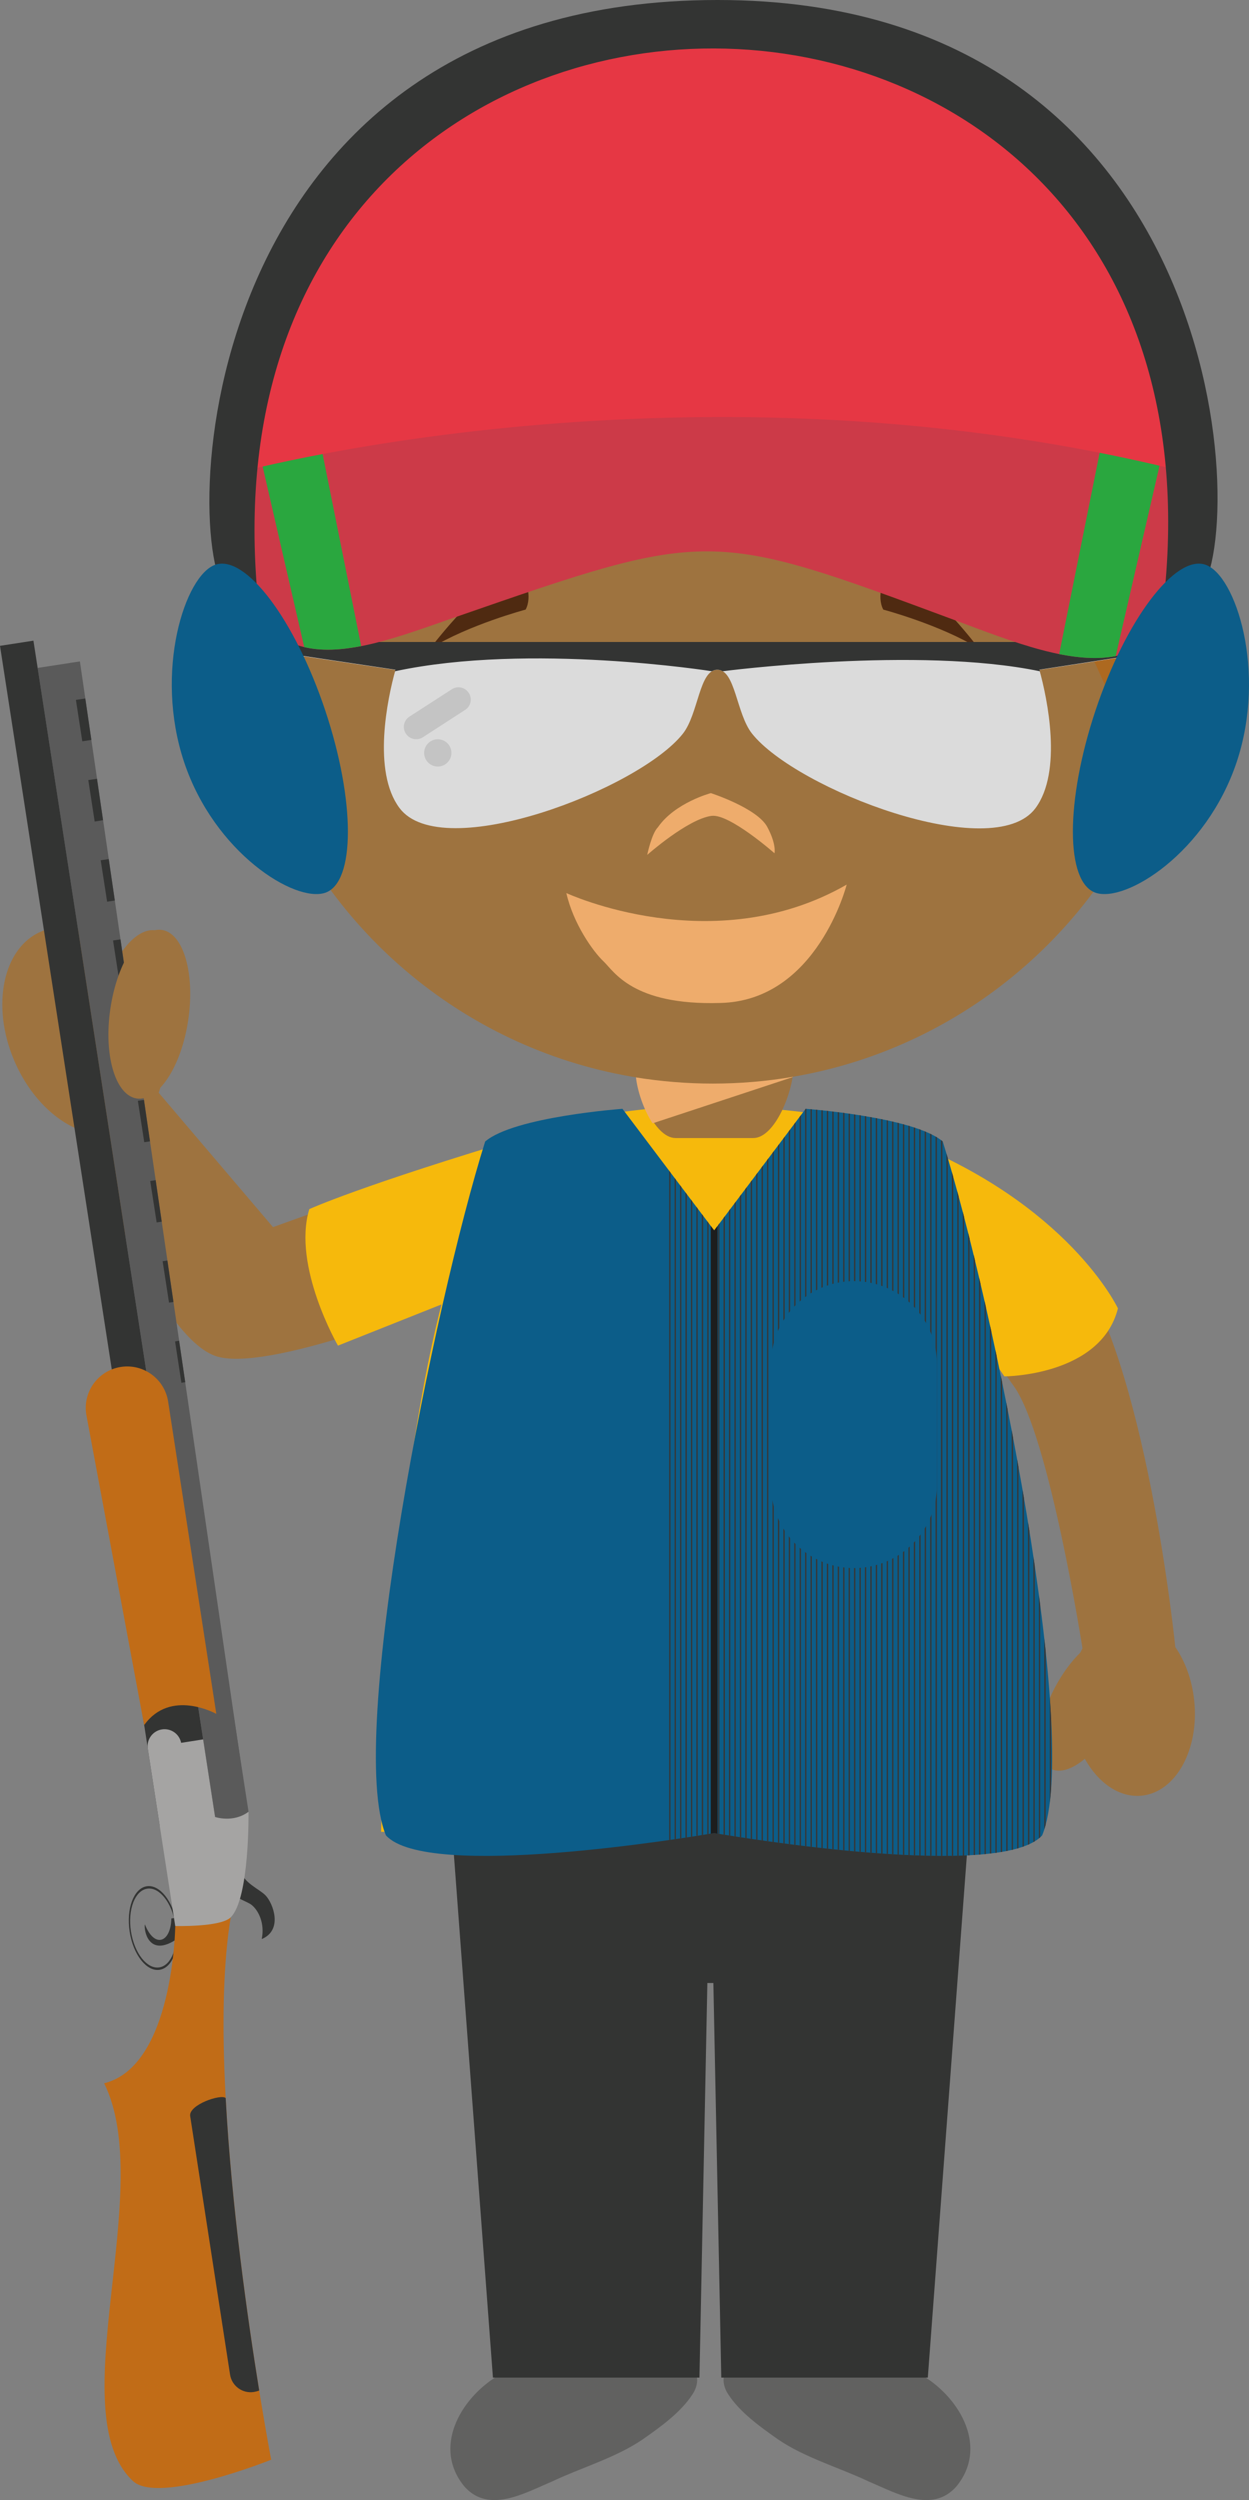 <svg version="1.1" xmlns="http://www.w3.org/2000/svg" xmlns:xlink="http://www.w3.org/1999/xlink" width="58.685" height="117.467" viewBox="0,0,58.685,117.467"><rect x="0" y="0" width="58.685" height="117.467" fill="#808080" stroke="none"/><g transform="translate(-210.59,-120.735)"><g data-paper-data="{&quot;isPaintingLayer&quot;:true}" fill-rule="evenodd" stroke="none" stroke-width="1" stroke-linecap="butt" stroke-linejoin="miter" stroke-miterlimit="10" stroke-dasharray="" stroke-dashoffset="0" style="mix-blend-mode: normal"><path d="M260.869,179.836c3.576,4.579 4.95,18.352 4.95,18.352l-0.006,-0.062c0.461,0.666 0.784,1.535 0.887,2.503c0.244,2.303 -0.858,4.306 -2.457,4.475c-1.046,0.112 -2.046,-0.587 -2.683,-1.73c-0.593,0.493 -1.178,0.69 -1.6,0.466c-0.787,-0.418 -0.692,-2.137 0.207,-3.838c0.343,-0.645 0.755,-1.2 1.178,-1.614c0.033,-0.068 0.07,-0.138 0.106,-0.204c0,0 -1.555,-9.946 -3.212,-12.3c-0.833,-1.18 -1.37,-1.84 -1.56,-2.363c-0.153,-0.42 -0.32,-1.22 -0.389,-1.527c-0.533,-2.359 -3.451,-7.686 -3.451,-7.686c0,0 6.287,3.298 8.03,5.528M212.527,164.5c1.174,-0.498 2.581,-0.04 3.72,1.056c0.515,-0.776 1.127,-1.21 1.69,-1.103c1.059,0.207 1.555,2.232 1.11,4.523c-0.169,0.873 -0.452,1.663 -0.795,2.292c-0.044,0.276 -0.113,0.547 -0.205,0.811l5.37,6.313l11.385,-4.085c0,0 -1.933,3.077 -2.412,4.196c-0.345,0.818 -1.021,3.408 -1.021,3.408c0,0 -8.316,3.387 -10.678,2.528c-2.919,-1.06 -6.265,-10.574 -6.265,-10.574l0.003,-0.002c-1.257,-0.445 -2.472,-1.647 -3.175,-3.307c-1.095,-2.582 -0.52,-5.296 1.273,-6.055" data-paper-data="{&quot;origPos&quot;:null}" fill="#9e733f"/><path d="M244.606,232.383c-0.06,0.257 0.02,0.578 0.194,0.84c0.554,0.859 1.522,1.548 2.342,2.125c1.275,0.871 2.88,1.323 4.29,1.993c1.271,0.535 2.947,1.508 4.084,0.233c1.506,-1.81 0.23,-4.107 -1.53,-5.191zM243.326,232.383c0.062,0.257 -0.017,0.578 -0.192,0.84c-0.552,0.859 -1.519,1.548 -2.342,2.125c-1.275,0.871 -2.881,1.323 -4.288,1.993c-1.273,0.535 -2.947,1.508 -4.086,0.233c-1.507,-1.81 -0.229,-4.107 1.529,-5.191z" fill="#616160"/><path d="M256.101,206.81l-1.917,25.638h-9.704l-0.372,-18.54h-0.282l-0.372,18.54h-9.703l-1.915,-25.639z" fill="#333433"/><path d="M225.122,177.547c0,0 2.364,-1.095 10.385,-3.487c2.23,-1.067 6.729,-1.324 6.729,-1.324l1.715,0.056h0.145l1.713,-0.023c0,0 5.103,0.205 7.13,1.455v0.006c7.874,3.04 10.178,7.982 10.178,7.982c-0.808,3.188 -5.336,3.193 -5.336,3.193l-0.44,-0.648c1.961,9.693 2.211,22.047 2.211,22.047h-31.055c0,0 0.295,-14.888 2.837,-24.78l-4.864,1.936c0,0 -2.157,-3.726 -1.347,-6.413" fill="#f6b90c"/><path d="M266.104,152.697c1.141,0.734 1.893,1.988 1.893,3.407c0,2.264 -1.903,4.097 -4.255,4.097c-0.067,0 -0.133,0 -0.197,-0.005c-3.81,6.833 -11.1,11.45 -19.47,11.45c-8.376,0 -15.671,-4.626 -19.478,-11.47c-0.153,0.017 -0.308,0.025 -0.472,0.025c-2.345,0 -4.25,-1.833 -4.25,-4.097c0,-1.524 0.868,-2.853 2.153,-3.558c-0.151,-1.045 -0.227,-2.115 -0.227,-3.199c0,-12.318 9.974,-22.301 22.274,-22.301c12.305,0 22.279,9.983 22.279,22.301c0,1.138 -0.085,2.257 -0.25,3.35" data-paper-data="{&quot;origPos&quot;:null}" fill="#9e733f"/><path d="M235.606,154.275c0,1.384 -0.826,2.503 -1.85,2.503c-1.018,0 -1.845,-1.119 -1.845,-2.503c0,-1.382 0.827,-2.504 1.846,-2.504c1.023,0 1.85,1.122 1.85,2.504M255.464,154.275c0,1.384 -0.827,2.503 -1.848,2.503c-1.02,0 -1.847,-1.119 -1.847,-2.503c0,-1.382 0.826,-2.504 1.847,-2.504c1.021,0 1.848,1.122 1.848,2.504" fill="#ffffff"/><path d="M234.902,154.966c0,0.854 -0.51,1.55 -1.145,1.55c-0.63,0 -1.143,-0.696 -1.143,-1.55c0,-0.859 0.513,-1.55 1.143,-1.55c0.634,0 1.145,0.691 1.145,1.55M254.761,154.966c0,0.854 -0.512,1.55 -1.145,1.55c-0.63,0 -1.144,-0.696 -1.144,-1.55c0,-0.859 0.514,-1.55 1.144,-1.55c0.633,0 1.145,0.691 1.145,1.55" fill="#343434"/><path d="M230.797,151.21c1.817,-1.122 4.49,-1.833 4.49,-1.833c0.32,-0.592 0.034,-1.598 -0.386,-1.658c-1.333,-0.19 -4.104,3.49 -4.104,3.49M256.584,151.21c-1.819,-1.122 -4.493,-1.833 -4.493,-1.833c-0.316,-0.592 -0.033,-1.598 0.388,-1.658c1.333,-0.19 4.105,3.49 4.105,3.49" data-paper-data="{&quot;origPos&quot;:null}" fill="#4f2a11"/><path d="M267.238,146.436c0.036,2.622 -0.88,8.288 -2.664,11.668c0,0 -4.38,-12.412 -7.99,-14.38c-4.41,-2.402 -16.039,1.061 -19.983,-2.052c-0.654,-0.518 -0.58,-1.689 -0.58,-1.689c0,0 -0.754,1.492 -1.118,1.908c-1.912,2.174 -6.865,5.328 -9.213,7.018c-1.893,1.364 -1.98,1.344 -1.563,9.194c0,0 -3.474,-7.141 -3.281,-11.911c0.054,-1.374 0.719,-4.419 1.804,-7.516c3.918,-7.879 12.044,-13.287 21.431,-13.287c10.782,0 19.9,7.14 22.89,16.953c0.153,1.36 0.242,2.726 0.267,4.094" fill="#ad6920"/><path d="M242.339,174.207c-1.039,0 -1.882,-2.239 -1.882,-3.263h7.406c0,1.024 -0.841,3.263 -1.884,3.263h-3.639" data-paper-data="{&quot;origPos&quot;:null}" fill="#9e733f"/><path d="M241.252,173.516c-0.418,-0.635 -0.712,-1.521 -0.78,-2.158c1.174,0.188 2.379,0.29 3.608,0.29c1.263,0 2.525,-0.106 3.77,-0.319l-0.012,0.014l-6.587,2.173" fill="#eeac6c"/><path d="M259.426,152.209c0.376,1.347 1.093,4.782 -0.186,6.502c-1.991,2.672 -11.251,-0.897 -13.318,-3.51c-0.739,-0.934 -0.777,-3.003 -1.629,-2.998c-0.853,0 -0.882,2.075 -1.62,3.008c-2.066,2.611 -11.327,6.159 -13.315,3.486c-1.282,-1.719 -0.565,-5.141 -0.188,-6.484l-8.705,-1.295h47.393z" fill="#dbdbdb"/><path d="M232.617,153.295c0.083,0.128 0.112,0.284 0.08,0.433c-0.032,0.149 -0.122,0.279 -0.251,0.361l-1.992,1.29c-0.267,0.168 -0.619,0.092 -0.792,-0.172l-0.006,-0.007c-0.172,-0.267 -0.095,-0.622 0.171,-0.794l1.995,-1.287c0.266,-0.171 0.62,-0.094 0.791,0.172zM231.8,156.112c0,0.35 -0.285,0.64 -0.64,0.64c-0.354,0 -0.641,-0.287 -0.641,-0.641c0,-0.354 0.287,-0.641 0.641,-0.641c0.17,0 0.334,0.068 0.454,0.189c0.12,0.121 0.187,0.284 0.186,0.454" fill="#c4c4c4"/><path d="M267.858,150.899l-8.432,1.301c0.005,0.019 0.038,0.076 0.015,0.074c-5.735,-1.193 -14.895,0 -14.895,0c-0.155,-0.097 -0.353,-0.097 -0.508,0c0,0 -8.558,-1.357 -14.884,0c-0.021,0.002 0.012,-0.055 0.016,-0.072l-8.704,-1.303z" fill="#333433"/><path d="M221.41,143.03c0,0 8.035,-7.198 22.51,-7.198c11.915,0 22.957,7.198 22.957,7.198c0,11.51 -6.016,8.853 -11.414,6.848c-11.541,-4.289 -11.541,-4.289 -23.426,-0.163c-5.158,1.789 -10.627,4.175 -10.627,-6.685" fill="#cc3a48"/><path d="M222.776,141.986c0.847,-0.588 1.725,-1.129 2.63,-1.622l2.154,10.727c-0.966,0.188 -1.87,0.24 -2.676,0.048zM262.532,140.644c0.903,0.441 1.794,0.906 2.672,1.394l-2.192,9.523c-0.811,0.16 -1.708,0.097 -2.656,-0.093z" fill="#2aa73f"/><path d="M221.317,143.056c-2.323,-2.328 5.436,-21.62 22.992,-21.62c17.017,0 25.043,19.103 22.533,21.619c-23.639,-6.134 -45.525,0 -45.525,0" fill="#e63744"/><path d="M221.318,148.745c-2.323,-2.328 -1.788,-28.01 22.992,-28.01c24.184,0 25.044,25.494 22.53,28.01c-0.572,-0.149 -1.71,1.301 -1.71,1.301c5.064,-35.898 -46.935,-36.209 -42.287,0.044l-1.526,-1.345" fill="#333433"/><path d="M225.87,154.111c-1.424,-4.26 -3.732,-7.322 -5.156,-6.844c-1.428,0.476 -2.895,5.019 -1.473,9.277c1.421,4.254 5.201,6.617 6.627,6.139c1.424,-0.478 1.424,-4.316 0.002,-8.572M262.065,154.111c1.424,-4.26 3.737,-7.322 5.159,-6.844c1.426,0.476 2.893,5.019 1.471,9.277c-1.422,4.254 -5.202,6.617 -6.623,6.139c-1.428,-0.478 -1.428,-4.316 -0.007,-8.572M254.886,174.371c2.398,7.632 6.542,28.077 4.67,32.6c-1.925,2.131 -14.205,0.097 -15.41,-0.11c-1.207,0.207 -13.497,2.241 -15.423,0.11c-1.873,-4.523 2.265,-24.968 4.662,-32.6c1.354,-1.168 6.451,-1.538 6.451,-1.538l4.31,5.715l4.299,-5.715c0,0 5.088,0.371 6.442,1.537" fill="#0c5d89"/><path d="M258.38,189.307c0.023,0.115 0.044,0.231 0.064,0.351v17.916c-0.021,0.007 -0.042,0.012 -0.064,0.016zM258.634,190.737c0.023,0.124 0.044,0.25 0.064,0.37v16.38c-0.021,0.009 -0.042,0.018 -0.064,0.025zM258.891,207.414v-15.161c0.02,0.132 0.044,0.265 0.064,0.395v14.737c-0.021,0.007 -0.044,0.02 -0.065,0.03zM259.145,207.287v-13.405c0.023,0.142 0.043,0.285 0.062,0.428v12.941c-0.019,0.01 -0.039,0.025 -0.062,0.037zM259.403,195.67l0.062,0.481v10.91l-0.062,0.056zM259.656,206.689v-8.963c0.022,0.199 0.046,0.391 0.066,0.584v8.165c-0.021,0.076 -0.044,0.147 -0.066,0.215zM259.914,200.444c0.022,0.349 0.043,0.689 0.062,1.024v3.323c-0.019,0.231 -0.037,0.446 -0.062,0.653zM250.206,173.021c0.02,0.005 0.041,0.009 0.062,0.01v34.649c-0.02,-0.004 -0.042,-0.006 -0.062,-0.008zM250.463,173.06c0.02,0.002 0.042,0.004 0.062,0.01v34.632c-0.019,0 -0.042,-0.002 -0.062,-0.004zM250.717,207.719v-34.623c0.021,0.003 0.041,0.005 0.064,0.01v34.62l-0.064,-0.006zM250.973,173.135c0.021,0.002 0.044,0.004 0.062,0.01v34.602l-0.062,-0.004zM251.227,173.177c0.024,0 0.044,0.008 0.064,0.012v34.579l-0.064,-0.004zM251.482,173.219c0.023,0.006 0.044,0.008 0.064,0.014v34.554c-0.021,0 -0.041,0 -0.064,-0.002zM251.738,173.268c0.021,0.004 0.041,0.01 0.064,0.013v34.53c-0.023,-0.006 -0.044,-0.006 -0.064,-0.006zM251.992,207.821v-34.504c0.023,0.004 0.044,0.006 0.065,0.013v34.497c-0.021,-0.003 -0.042,-0.003 -0.065,-0.005zM252.251,207.84v-34.468l0.062,0.012v34.459l-0.063,-0.003zM252.505,173.427c0.021,0.007 0.044,0.008 0.064,0.017v34.415l-0.064,-0.002zM252.761,173.488c0.021,0.006 0.042,0.014 0.062,0.016v34.37c-0.02,0 -0.042,0 -0.062,-0.002zM253.016,173.555c0.022,0.008 0.044,0.01 0.064,0.018v34.316c-0.021,-0.002 -0.042,-0.002 -0.064,-0.006zM253.272,173.626c0.021,0.008 0.042,0.012 0.062,0.018v34.256c-0.021,-0.002 -0.042,-0.002 -0.062,-0.002zM253.526,173.707c0.022,0.005 0.043,0.012 0.064,0.02v34.181h-0.064zM253.783,173.793c0.02,0.004 0.041,0.014 0.062,0.021v34.102h-0.062zM254.035,207.927v-34.037l0.066,0.03v34.006h-0.066zM254.293,207.931v-33.928l0.064,0.03v33.9c-0.023,-0.003 -0.044,-0.003 -0.064,-0.003zM254.547,174.133c0.023,0.015 0.044,0.03 0.065,0.04v33.762h-0.065zM254.804,174.302c0.022,0.016 0.044,0.034 0.064,0.052v33.582h-0.064zM255.058,174.93c0.023,0.071 0.044,0.142 0.064,0.214v32.791h-0.064zM255.314,207.933v-32.128c0.021,0.072 0.044,0.148 0.064,0.225v31.902h-0.064zM255.569,176.719l0.064,0.234v30.975h-0.064zM255.827,177.673l0.062,0.244v30h-0.062zM256.079,207.91v-29.242c0.023,0.084 0.045,0.168 0.066,0.252v28.987c-0.02,0.003 -0.043,0.003 -0.065,0.003zM256.338,179.693l0.062,0.265v27.933c-0.021,0.002 -0.042,0.002 -0.062,0.002zM256.59,180.76c0.025,0.088 0.043,0.18 0.066,0.27v26.843c-0.021,0.002 -0.041,0.002 -0.066,0.002zM256.848,181.857l0.062,0.28v25.713l-0.062,0.004zM257.1,182.992c0.023,0.094 0.044,0.193 0.067,0.29v24.538l-0.067,0.004zM257.359,207.794v-23.63l0.062,0.296v23.325c-0.02,0.004 -0.041,0.008 -0.062,0.01zM257.611,185.378c0.025,0.101 0.043,0.205 0.066,0.308v22.06c-0.023,0.002 -0.041,0.008 -0.066,0.01zM257.869,207.71v-21.074l0.064,0.322v20.74l-0.063,0.012zM258.124,187.943c0.023,0.111 0.043,0.223 0.062,0.335v19.363c-0.019,0.005 -0.039,0.011 -0.062,0.015zM242.032,207.19v-31.445l0.062,0.085v31.351c-0.018,0.002 -0.039,0.008 -0.062,0.01zM242.287,207.154v-31.07l0.062,0.083v30.978c-0.021,0.001 -0.042,0.004 -0.062,0.01zM242.543,176.423l0.062,0.083v30.6c-0.019,0.002 -0.039,0.008 -0.062,0.01zM242.797,176.764l0.064,0.082v30.222c-0.02,0.002 -0.044,0.008 -0.064,0.01zM243.054,177.098l0.062,0.087v29.845c-0.019,0 -0.04,0.004 -0.062,0.008zM243.31,177.439l0.062,0.083v29.466c-0.019,0.004 -0.042,0.008 -0.062,0.008zM243.564,206.956v-29.18l0.064,0.085v29.087c-0.02,0.003 -0.041,0.007 -0.064,0.009zM243.821,206.916v-28.802l0.062,0.085v28.705c-0.019,0.006 -0.042,0.008 -0.063,0.012zM244.075,206.875v-28.422l0.062,0.087v28.321c-0.021,0.005 -0.041,0.009 -0.062,0.013zM244.331,178.3l0.062,-0.083v28.684l-0.062,-0.008zM244.586,206.935v-28.973l0.064,-0.083v29.065c-0.024,-0.003 -0.044,-0.005 -0.064,-0.01zM244.842,177.622l0.062,-0.085v29.45c-0.019,-0.004 -0.042,-0.01 -0.062,-0.01zM245.098,177.281l0.062,-0.083v29.829c-0.021,-0.004 -0.042,-0.007 -0.062,-0.013zM245.352,176.943l0.065,-0.085v30.207l-0.065,-0.008zM245.609,176.604l0.062,-0.083v30.583l-0.062,-0.008zM245.863,176.262l0.064,-0.08v30.96l-0.064,-0.009zM246.119,207.17v-31.244l0.062,-0.086v31.338c-0.018,-0.002 -0.041,-0.004 -0.061,-0.008zM246.374,207.203v-31.618l0.064,-0.085v31.717c-0.021,-0.005 -0.044,-0.007 -0.064,-0.013zM246.63,175.247l0.062,-0.085v32.09c-0.021,-0.002 -0.042,-0.006 -0.062,-0.01zM246.886,207.277v-32.37l0.062,-0.085v32.466c-0.018,-0.002 -0.041,-0.008 -0.062,-0.01zM247.141,207.313v-32.743l0.064,-0.083v32.835c-0.022,-0.004 -0.043,-0.008 -0.065,-0.01zM247.397,174.229l0.062,-0.084v33.21l-0.062,-0.008zM247.651,173.89l0.064,-0.085v33.585c-0.02,-0.007 -0.044,-0.007 -0.064,-0.01zM247.907,173.548l0.062,-0.08v33.953c-0.018,-0.004 -0.041,-0.004 -0.062,-0.006zM248.162,173.212l0.064,-0.083v34.324c-0.023,-0.004 -0.044,-0.006 -0.064,-0.008zM248.418,172.874l0.027,-0.04l0.035,0.002v34.649l-0.062,-0.008v-34.604zM248.674,172.852c0.017,0.002 0.042,0.004 0.062,0.008v34.654l-0.062,-0.009zM248.929,172.875c0.021,0.004 0.043,0.006 0.064,0.008v34.66c-0.021,-0.004 -0.044,-0.004 -0.064,-0.007zM249.185,172.903c0.021,0.003 0.041,0.005 0.062,0.005v34.665c-0.021,-0.001 -0.042,-0.005 -0.062,-0.01zM249.439,207.592v-34.661l0.064,0.006v34.661l-0.063,-0.006zM249.696,172.96l0.062,0.006v34.66c-0.022,-0.002 -0.042,-0.002 -0.062,-0.006zM249.95,172.993c0.021,0.002 0.044,0.002 0.064,0.006v34.651c-0.021,0 -0.044,0 -0.064,-0.004z" fill="#373737"/><path d="M243.985,178.334l0.16,0.213l0.162,-0.213v28.556c-0.067,-0.013 -0.12,-0.021 -0.162,-0.027c-0.039,0.006 -0.095,0.014 -0.161,0.027v-28.556z" fill="#1d1d1d"/><path d="M254.612,190.452c0.023,1.407 -0.715,2.717 -1.93,3.427c-1.215,0.71 -2.718,0.71 -3.933,0c-1.215,-0.71 -1.953,-2.02 -1.93,-3.427v-5.622c-0.001,-2.154 1.743,-3.9 3.897,-3.902c1.034,0.001 2.026,0.412 2.756,1.144c0.731,0.732 1.141,1.724 1.14,2.758v5.623z" fill="#0c5d89"/><path d="M213.933,151.876l8.335,53.985l-1.37,1.527l-8.54,-55.27z" fill="#5a5a5a"/><path d="M212.161,150.837l8.538,55.27l-2.604,0.401l-0.959,-6.203l0.928,-0.844l-7.474,-48.381z" fill="#333433"/><path d="M220.755,201.264c0,0 -2.153,-1.208 -3.391,0.526l-2.722,-14.605c-0.164,-1.064 0.565,-2.059 1.628,-2.224c1.062,-0.163 2.056,0.566 2.22,1.628l2.264,14.675" fill="#c16c17"/><path d="M214.344,151.812l7.903,54.097l-0.012,0.002l-8.347,-54.029z" fill="#5a5a5a"/><path d="M214.883,155.501l-0.426,0.066l-0.3,-1.947l0.441,-0.066zM215.432,159.272l-0.393,0.065l-0.3,-1.95l0.408,-0.061zM215.985,163.046l-0.362,0.056l-0.301,-1.947l0.378,-0.056zM216.536,166.818l-0.333,0.052l-0.301,-1.947l0.349,-0.05zM217.087,170.59l-0.302,0.048l-0.3,-1.947l0.317,-0.05zM217.638,174.362l-0.27,0.04l-0.3,-1.945l0.287,-0.041zM218.189,178.137l-0.238,0.035l-0.303,-1.947l0.256,-0.04zM218.74,181.909l-0.209,0.03l-0.3,-1.946l0.224,-0.033zM219.293,185.678l-0.18,0.027l-0.297,-1.943l0.19,-0.033zM217.505,209.476c0.574,-0.09 1.17,0.664 1.329,1.688c0.157,1.02 -0.182,1.922 -0.76,2.01c-0.575,0.09 -1.17,-0.665 -1.33,-1.687c-0.159,-1.022 0.184,-1.924 0.761,-2.01M217.485,209.362c-0.61,0.096 -0.97,1.051 -0.803,2.133c0.166,1.087 0.798,1.887 1.408,1.792c0.612,-0.095 0.973,-1.05 0.808,-2.135c-0.17,-1.084 -0.802,-1.885 -1.414,-1.79" fill="#333433"/><path d="M218.804,210.849l0.09,0.47l0.033,0.571l-0.135,0.021c-1.231,0.757 -1.451,-0.487 -1.395,-0.76c0.454,1.153 1.222,0.855 1.244,-0.277l0.164,-0.024z" fill="#333433"/><path d="M216.839,237.31c-3.427,-3.191 1.118,-13.703 -1.356,-18.692c3.265,-0.796 3.342,-7.388 3.342,-7.388l2.604,-0.406c-1.372,8.382 1.903,25.482 1.903,25.482c0,0 -5.29,2.125 -6.493,1.003" fill="#c16c17"/><path d="M221.895,208.633c0.138,0.573 0.888,0.862 1.173,1.16c0.356,0.37 0.831,1.627 -0.18,2.05c0.151,-0.738 -0.152,-1.348 -0.479,-1.607c-0.198,-0.155 -0.746,-0.31 -0.855,-0.536c-0.127,-0.252 0.272,-1.336 0.34,-1.067" fill="#333433"/><path d="M219.101,202.623l1.034,-0.162l0.562,3.646c0,0 0.851,0.292 1.57,-0.246c0,0 0.058,4.082 -0.839,4.963c-0.47,0.464 -2.604,0.406 -2.604,0.406l-1.293,-8.365c-0.047,-0.423 0.248,-0.808 0.669,-0.873c0.421,-0.065 0.818,0.213 0.901,0.631" fill="#a5a4a3"/><path d="M222.768,233.054c-0.075,0.031 -0.153,0.053 -0.233,0.066l-0.02,0.004c-0.532,0.082 -1.03,-0.281 -1.115,-0.813l-1.874,-12.15c-0.083,-0.532 1.455,-1.054 1.668,-0.847c0.27,5.06 1.037,10.421 1.574,13.74" fill="#333433"/><path d="M219.434,168.663c-0.324,2.187 -1.41,3.836 -2.418,3.685c-1.008,-0.15 -1.566,-2.045 -1.238,-4.234c0.327,-2.186 1.408,-3.838 2.418,-3.686c1.013,0.15 1.565,2.046 1.238,4.235" data-paper-data="{&quot;origPos&quot;:null}" fill="#9e733f"/><path d="M244.02,159.069c-1.125,0.153 -3.02,1.834 -3.02,1.834c0,0 0.207,-1.009 0.503,-1.299c0.8,-1.156 2.487,-1.604 2.487,-1.604c0,0 2.173,0.703 2.65,1.588c0.443,0.824 0.34,1.238 0.34,1.238c0,0 -2.121,-1.871 -2.96,-1.756z" fill="#eeac6c"/><path d="M237.2,162.696c0,0 6.897,3.208 13.172,-0.397c0,0 -1.39,5.47 -5.95,5.561c-4.115,0.122 -4.984,-1.492 -5.477,-1.956c-0.492,-0.463 -1.42,-1.772 -1.745,-3.208" fill="#eeac6c"/></g></g></svg>
